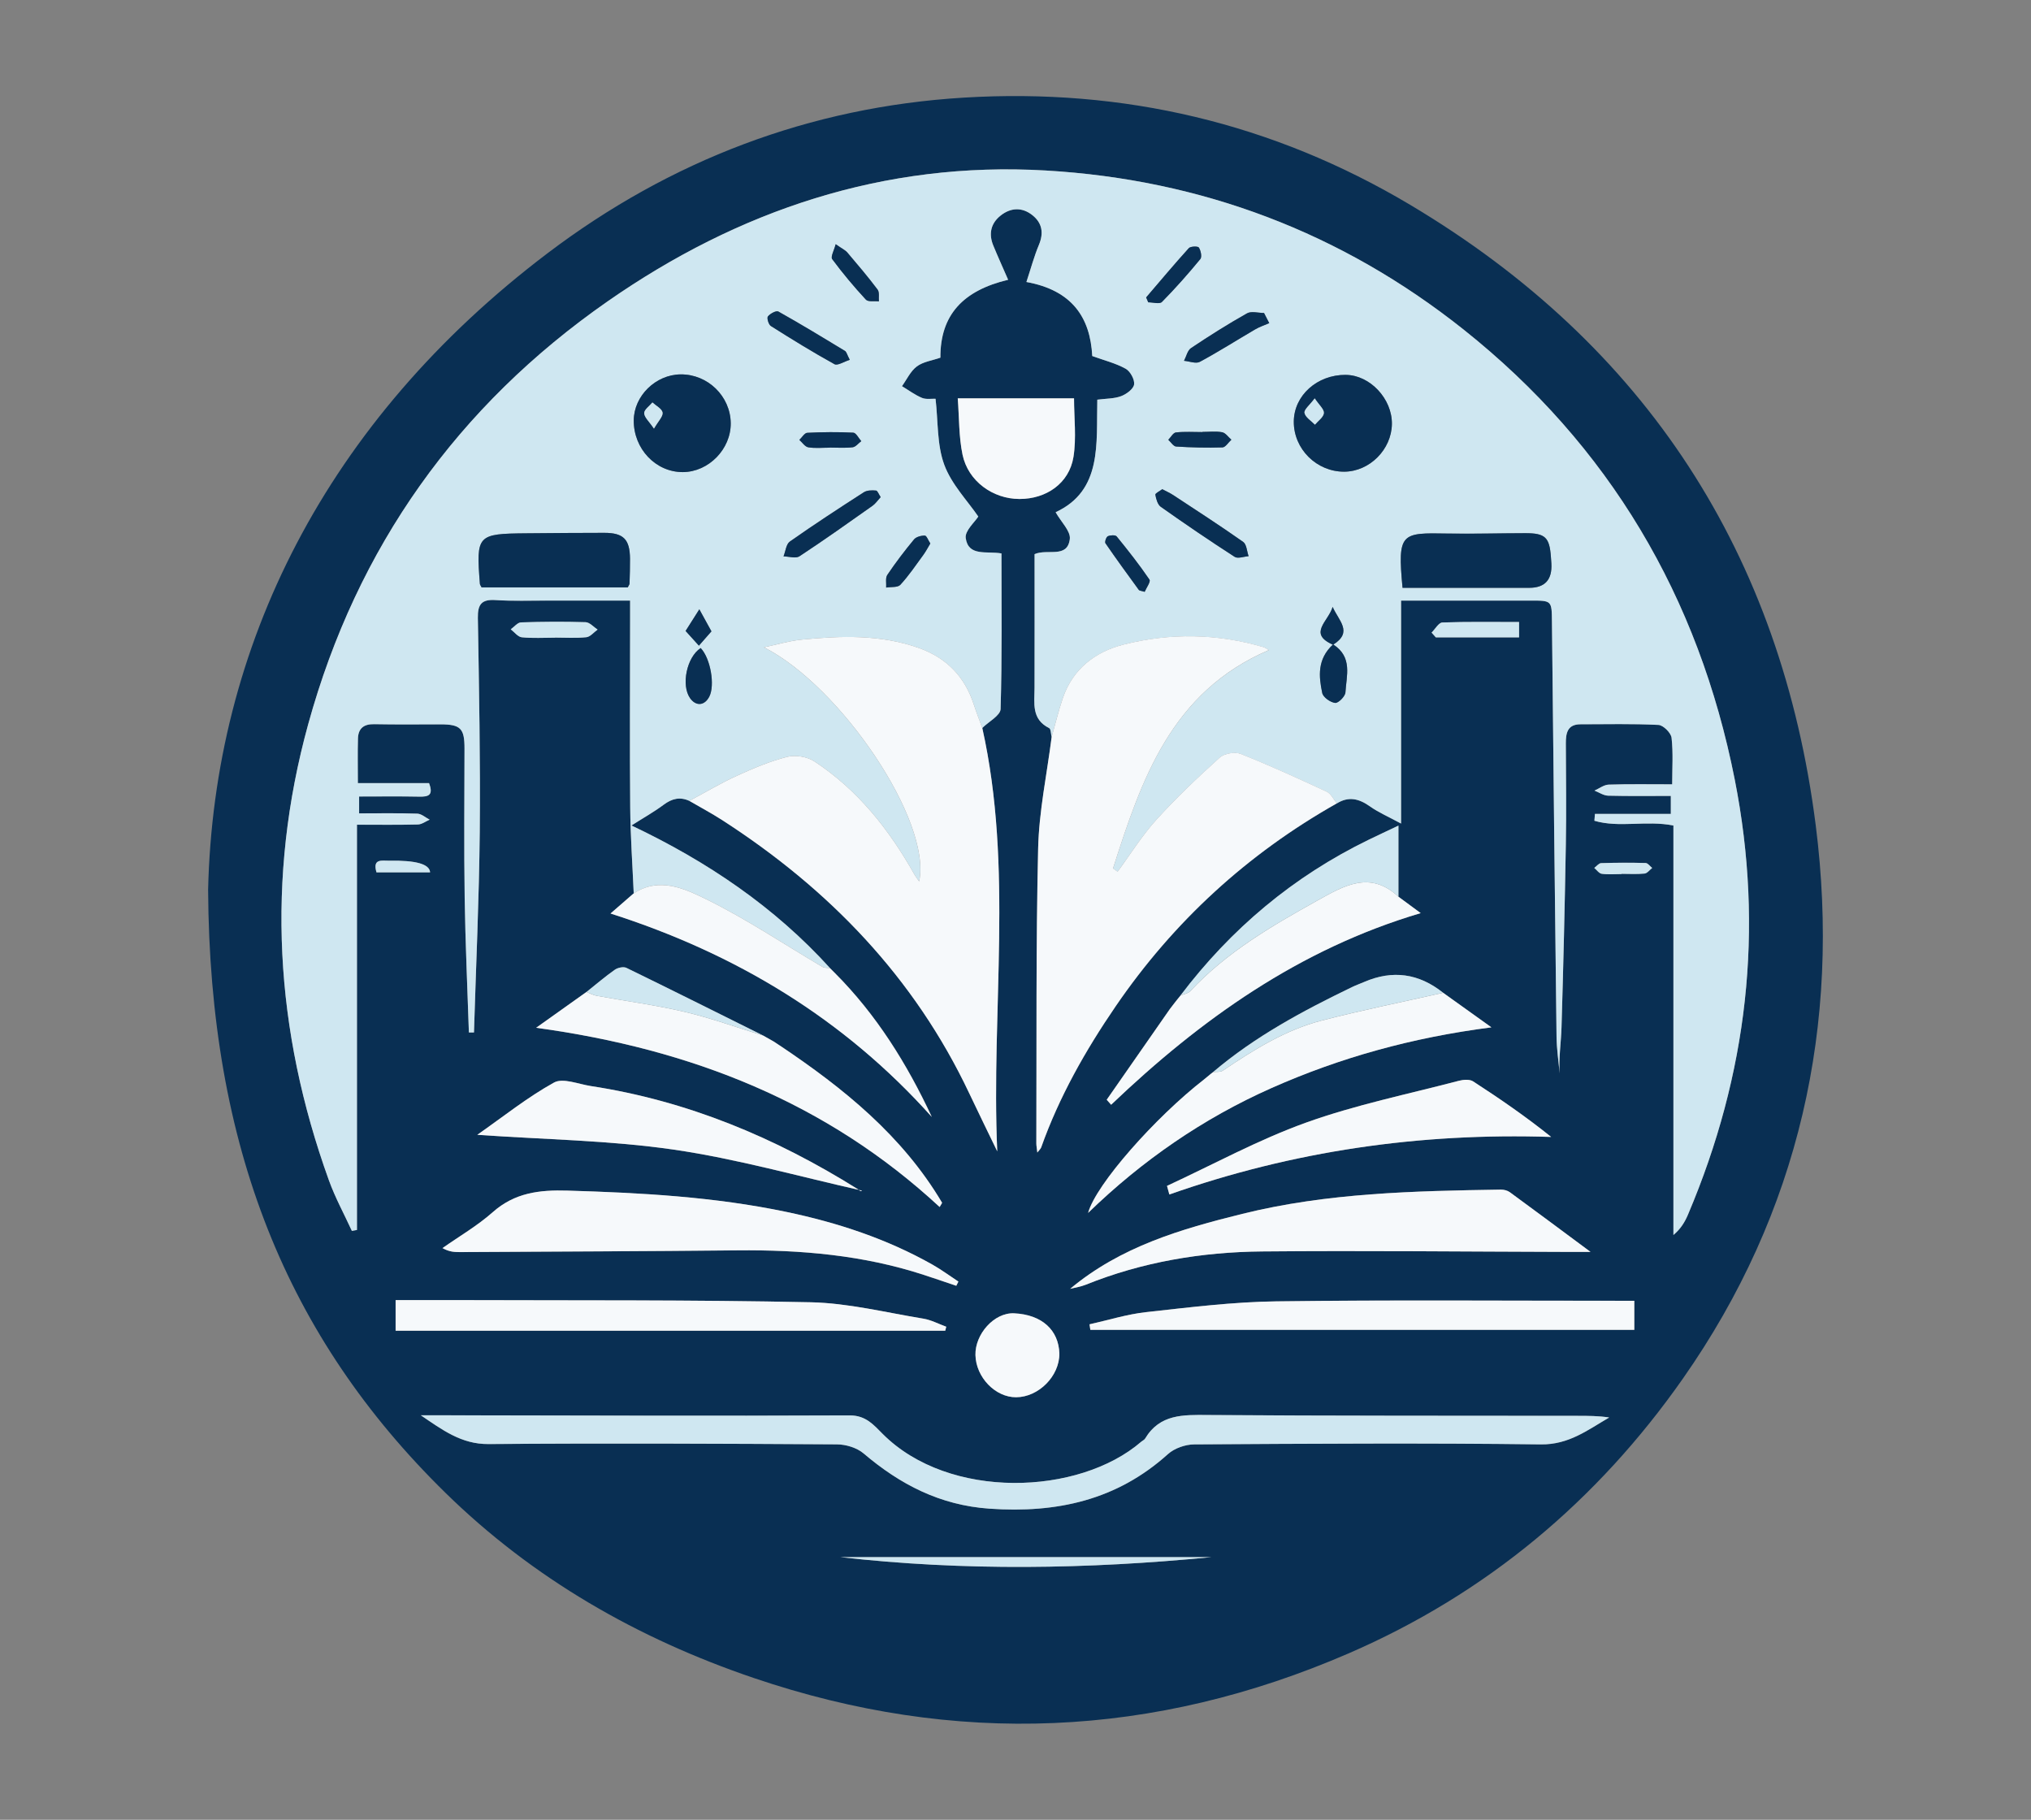 <?xml version="1.0" encoding="UTF-8"?><svg id="Layer_1" xmlns="http://www.w3.org/2000/svg" viewBox="0 0 612 548.29"><rect x="0" y="0" width="612" height="548.29" fill="#808080" stroke="none"/><defs><style>.cls-1{fill:#f6f9fb;}.cls-1,.cls-2,.cls-3{stroke-width:0px;}.cls-2{fill:#092f53;}.cls-3{fill:#cfe7f1;}</style></defs><path class="cls-2" d="M62.71,268.06c1.72-73.25,35.43-141.12,102.27-191.75,36.94-27.98,79.03-44.09,125.5-46.9,47.95-2.9,93.01,7.63,134.44,32.3,71.19,42.39,111.87,105.49,122.22,187,7.61,59.97-4.92,116.55-40.06,166.69-25.76,36.75-59.18,64.75-100.61,82.71-58.8,25.49-118.55,28.09-179.3,7.47-35.06-11.9-66.58-29.96-93-55.86-47.77-46.83-71.03-104.26-71.46-181.67ZM233.07,313.75l-.15.24.19-.21-3.19-1.8.03.02c-13.72-6.82-27.42-13.68-41.19-20.39-.89-.43-2.6-.07-3.49.56-2.96,2.08-5.71,4.44-8.54,6.7-4.7,3.34-9.4,6.69-15.17,10.79,46.94,6.43,87.68,22.6,121.59,54,.59-1.03.77-1.22.73-1.29-11.98-20.22-29.71-34.51-48.86-47.34l-1.94-1.29ZM355.71,299.95c-.31.38-.62.76-.93,1.14-.3.38-.6.76-.9,1.14-.46.59-.91,1.19-1.37,1.78-6.35,9.11-12.69,18.22-19.04,27.34.44.5.89,1.01,1.33,1.51,26.96-25.72,56.71-46.92,93.28-57.74-2.7-1.98-4.69-3.46-6.69-4.93v-21.43c-3.33,1.58-6.15,2.89-8.95,4.25-22.73,11.05-41.53,26.85-56.76,46.97,0,0,.03-.02.03-.02ZM250.15,291.74v-.02c-16.75-18.46-36.98-32.15-59.87-43.01,3.64-2.32,6.82-4.1,9.73-6.27,2.48-1.85,4.89-2.44,7.71-1.14,3.29,1.92,6.67,3.71,9.87,5.77,32.21,20.77,57.96,47.41,74.49,82.37,2.76,5.84,5.61,11.63,8.42,17.45-1.88-42.63,4.9-85.4-4.51-127.56,1.93-1.9,5.47-3.75,5.52-5.71.46-15.58.26-31.19.26-46.88-4.43-.78-9.97,1.02-10.77-4.62-.31-2.19,2.76-4.85,3.79-6.49-3.26-4.77-8.09-9.71-10.26-15.62-2.22-6.03-1.83-13.01-2.62-19.86-1.23-.06-2.85.26-4.11-.28-2.12-.89-4.02-2.32-6.01-3.52,1.46-2.03,2.57-4.52,4.48-5.95,1.89-1.42,4.59-1.76,7.1-2.64-.08-12.95,6.91-20.25,20.41-23.47-1.68-3.86-3.14-7.07-4.48-10.33-1.43-3.48-.75-6.64,2.17-8.98,3.07-2.46,6.53-2.63,9.65-.13,2.94,2.35,3.43,5.36,1.93,8.94-1.44,3.44-2.4,7.07-3.76,11.17,13.74,2.49,19.24,10.67,19.84,22.31,3.63,1.31,7.07,2.15,10.06,3.82,1.39.77,2.76,3.25,2.55,4.74-.19,1.37-2.32,2.93-3.92,3.53-2.09.79-4.51.72-7.17,1.06-.32,13.22,1.56,27.36-12.56,33.91,1.65,2.93,4.57,5.7,4.28,8.07-.73,5.97-6.74,2.83-10.62,4.56,0,13.4.03,26.86-.01,40.32-.01,4.58-.99,9.4,4.39,12.08.56.28.52,1.79.76,2.73-1.42,11.19-3.81,22.35-4.07,33.56-.68,29.61-.43,59.23-.54,88.85,0,.74.15,1.47.3,2.76.64-.83,1.01-1.13,1.15-1.52,5.42-15.26,13.34-29.23,22.44-42.53,17.46-25.53,39.7-45.93,66.66-61.15,3.56-2.21,6.71-1.42,9.98.9,2.58,1.83,5.55,3.1,9.37,5.17v-67.18c13.38,0,26.17.01,38.96,0,6.51-.01,6.45-.04,6.51,6.5.43,41.65.87,83.3,1.38,124.96.04,3.67.61,7.33.94,11-.31-4.64.43-9.27.56-13.92.55-18.32.98-36.64,1.3-54.97.17-10.16.03-20.33,0-30.5-.01-3.11.46-5.79,4.42-5.8,7.83-.01,15.68-.2,23.49.19,1.44.07,3.78,2.39,3.95,3.87.52,4.54.19,9.18.19,14.03-6.84,0-12.99-.12-19.13.09-1.45.05-2.86,1.17-4.29,1.8,1.37.53,2.73,1.49,4.12,1.53,6.27.17,12.55.07,18.89.07v5.43h-22.87c-.05.69-.1,1.38-.16,2.06,7.49,2.22,15.6-.2,23.81,1.43v123.37c2.24-1.87,3.46-3.95,4.39-6.15,17.93-42.26,23.01-85.9,14.09-131.05-10.87-55.08-37.8-100.68-81.74-135.62-36.73-29.21-79.03-45.18-125.91-47.9-48.64-2.83-92.61,11.98-132.03,39.46-45.12,31.44-75.46,73.96-90.18,127.37-12.83,46.56-10.05,92.26,6.23,137.4,1.89,5.24,4.6,10.18,6.93,15.26.51-.09,1.02-.19,1.53-.28v-122.1c6.74,0,12.55.08,18.36-.07,1.19-.03,2.36-.94,3.55-1.45-1.24-.63-2.46-1.77-3.72-1.81-5.78-.2-11.56-.09-17.54-.09v-5.08c6.25,0,12.22-.08,18.18.04,2.67.05,4.3-.38,2.89-4.07h-21.45c0-4.84-.09-9.14.03-13.44.08-3.02,1.72-4.38,4.86-4.32,6.66.13,13.33.05,20,.05,6.09,0,7.26,1.23,7.25,7.28-.03,15-.18,30,.05,45,.2,13.52.83,27.04,1.27,40.55.51,0,1.02,0,1.53,0,.61-20.14,1.54-40.27,1.74-60.41.2-21.49-.2-42.99-.57-64.49-.07-4.15,1.17-5.65,5.37-5.37,5.15.34,10.33.14,15.49.15,8.12.01,16.23,0,25.02,0,0,2.49,0,4.43,0,6.38,0,18.67-.13,37.33.03,56,.07,8.62.69,17.23,1.06,25.85-2.28,1.99-4.57,3.97-6.97,6.06,37.86,12.1,70.39,31.75,96.81,61.29-7.48-16.01-16.68-30.8-29.21-43.36l-1.42-1.42ZM364.68,323.68c-.59.49-1.19.98-1.78,1.47-14.8,11.5-32.68,31.7-35.03,40.29,16.26-15.77,34.64-28.47,55.28-37.63,20.63-9.15,42.25-15.19,66.25-18.28-5.75-4.12-10.16-7.27-14.56-10.42q-10.99-8.78-23.79-3.25c-1.22.53-2.47.97-3.67,1.55-14.79,7.14-29.23,14.87-41.84,25.58-.29.23-.58.45-.87.68ZM126.79,426.41c6.39,4.32,12.17,8.75,20.41,8.68,34.99-.29,69.99-.13,104.99.09,2.71.02,6,1.01,8.02,2.72,11.04,9.37,23.03,15.62,37.97,16.66,20.25,1.41,38.33-2.54,53.75-16.44,1.96-1.77,5.23-2.91,7.9-2.93,34.83-.22,69.66-.45,104.49,0,8.41.11,14.08-4.33,20.57-8.1-3.2-.5-6.31-.5-9.41-.5-37.16-.05-74.33.03-111.49-.25-7.47-.06-14.5-.31-18.94,7.11-.24.4-.78.62-1.16.94-18.77,16.21-57.9,17.68-77.9-2.34-2.7-2.71-5.06-5.62-9.95-5.59-41.33.19-82.66.02-123.99-.04-1.75,0-3.51,0-5.26,0ZM322.47,388.31c1.56-.4,3.2-.63,4.68-1.23,17.07-6.88,34.95-9.87,53.19-10.03,30.83-.28,61.66.06,92.48.14,1.72,0,3.44,0,6.45,0-8.88-6.59-16.57-12.32-24.31-17.98-.72-.52-1.8-.8-2.7-.79-26.16.41-52.28.95-77.93,7.31-18.51,4.58-36.62,9.85-51.87,22.58ZM288.15,387.39l.63-1.25c-2.59-1.71-5.1-3.57-7.8-5.1-13.77-7.78-28.6-12.66-44.02-15.89-21.76-4.56-43.82-5.77-65.98-6.42-8.45-.25-15.89.62-22.53,6.51-4.61,4.09-10.06,7.24-15.13,10.81,2.15,1.2,3.76,1.2,5.37,1.2,27.83-.16,55.66-.24,83.48-.52,19.1-.19,37.93,1.42,56.2,7.39,3.26,1.07,6.51,2.19,9.76,3.28ZM284.83,400.94c.1-.4.2-.81.3-1.21-2.3-.83-4.53-2.05-6.9-2.43-11.31-1.84-22.62-4.69-33.98-4.94-35.63-.76-71.28-.51-106.92-.65-5.95-.02-11.9,0-18.12,0v9.23h165.62ZM492.47,400.67v-8.76c-1.38,0-2.67,0-3.95,0-34.64,0-69.29-.28-103.92.17-13.09.17-26.19,1.82-39.23,3.25-5.75.63-11.38,2.41-17.06,3.67.08.55.17,1.11.25,1.66h163.92ZM143.82,341.91c20.39,1.43,39.97,1.66,59.19,4.46,19.11,2.78,37.85,8.13,56.76,12.35-.47.43-.81-.13-1.3-.44-24.81-15.53-51.34-26.62-80.43-31.06-3.73-.57-8.4-2.54-11.08-1.06-8.01,4.42-15.25,10.24-23.13,15.75ZM351.65,357.3c.24.86.48,1.72.71,2.59,37.19-13.1,75.47-18.63,115.05-17.34-7.67-6.16-15.52-11.56-23.52-16.74-1.04-.68-2.94-.53-4.28-.18-15.41,4.04-31.13,7.24-46.07,12.61-14.39,5.17-27.96,12.62-41.89,19.06ZM288.6,120.02c.45,5.86.31,11.55,1.44,16.97,1.67,7.97,9.11,13.33,17.14,13.35,8.12.02,14.99-4.73,16.28-12.64.94-5.75.18-11.77.18-17.68h-35.04ZM319.22,407.81c-.22-7.07-5.23-11.7-13.6-12.12-6.09-.3-11.84,6.34-11.69,12.57.16,6.71,5.99,12.75,12.26,12.72,6.8-.04,13.08-6.39,13.03-13.17ZM365.05,469.15h-111.84c37.29,4.23,74.57,3.63,111.84,0ZM167.21,192.13v-.03c3.16,0,6.35.22,9.48-.11,1.2-.13,2.26-1.5,3.39-2.3-1.2-.78-2.38-2.19-3.61-2.23-6.48-.2-12.98-.16-19.47.06-1.05.04-2.06,1.36-3.09,2.09,1.11.84,2.15,2.28,3.33,2.4,3.3.33,6.65.12,9.98.12ZM431.38,190.6l1.28,1.44h25.08v-4.63c-7.85,0-15.48-.13-23.11.14-1.12.04-2.17,1.98-3.25,3.05ZM113.45,262.84h16.15q-.22-3.73-12.33-3.51c-2.08.04-5.1-.78-3.82,3.51ZM488.61,263.35v-.08c2.32,0,4.65.15,6.94-.08.82-.08,1.54-1.1,2.3-1.69-.66-.52-1.31-1.47-1.98-1.49-4.46-.12-8.94-.1-13.4.04-.7.02-1.38.94-2.07,1.44.75.62,1.44,1.66,2.26,1.77,1.95.26,3.96.08,5.95.08Z"/><path class="cls-3" d="M207.72,241.3c-2.82-1.29-5.24-.7-7.71,1.14-2.9,2.17-6.09,3.95-9.73,6.27,22.89,10.86,43.12,24.55,59.86,43.01-.79-.13-1.7-.05-2.35-.43-11.63-6.84-22.89-14.43-34.96-20.35-6.5-3.19-14.16-6.85-21.87-1.76-.37-8.62-.99-17.23-1.06-25.85-.16-18.66-.04-37.33-.03-56,0-1.95,0-3.89,0-6.38-8.79,0-16.91,0-25.02,0-5.17,0-10.35.19-15.49-.15-4.2-.28-5.44,1.22-5.37,5.37.36,21.49.77,42.99.57,64.49-.19,20.14-1.13,40.27-1.74,60.41-.51,0-1.02,0-1.53,0-.44-13.52-1.07-27.03-1.27-40.55-.22-15-.07-30-.05-45,.01-6.05-1.16-7.27-7.25-7.28-6.67,0-13.33.08-20-.05-3.14-.06-4.77,1.31-4.86,4.32-.12,4.3-.03,8.6-.03,13.44h21.45c1.41,3.69-.22,4.12-2.89,4.07-5.96-.12-11.93-.04-18.18-.04v5.08c5.97,0,11.76-.11,17.54.09,1.26.04,2.48,1.18,3.72,1.81-1.18.51-2.35,1.42-3.55,1.45-5.81.15-11.62.07-18.36.07v122.1c-.51.09-1.02.19-1.53.28-2.33-5.08-5.04-10.02-6.93-15.26-16.27-45.14-19.06-90.84-6.23-137.4,14.72-53.42,45.07-95.93,90.18-127.37,39.42-27.47,83.39-42.28,132.03-39.46,46.88,2.72,89.18,18.69,125.91,47.9,43.93,34.94,70.86,80.54,81.74,135.62,8.91,45.15,3.84,88.79-14.09,131.05-.93,2.2-2.16,4.28-4.39,6.15v-123.37c-8.2-1.63-16.31.78-23.81-1.43.05-.69.1-1.38.16-2.06h22.87v-5.43c-6.34,0-12.62.09-18.89-.07-1.39-.04-2.75-.99-4.12-1.53,1.43-.63,2.84-1.75,4.29-1.8,6.14-.2,12.3-.09,19.13-.09,0-4.85.33-9.49-.19-14.03-.17-1.48-2.51-3.8-3.95-3.87-7.81-.39-15.66-.2-23.49-.19-3.97,0-4.43,2.69-4.42,5.8.04,10.17.18,20.34,0,30.5-.31,18.32-.75,36.65-1.3,54.97-.14,4.65-.88,9.28-.56,13.92-.33-3.67-.89-7.33-.94-11-.51-41.65-.95-83.3-1.38-124.96-.07-6.54,0-6.51-6.51-6.5-12.79.02-25.59,0-38.96,0v67.18c-3.81-2.07-6.79-3.34-9.37-5.17-3.28-2.33-6.42-3.12-9.98-.9-1.01-1.2-1.77-2.92-3.06-3.52-8.55-3.98-17.14-7.9-25.9-11.38-1.75-.69-4.96-.14-6.34,1.11-6.61,5.98-13.12,12.13-19.1,18.74-4.34,4.8-7.81,10.39-11.66,15.63l-1.38-.97c8.54-26.72,17.47-53.17,46.96-65.79-.74-.43-1.11-.75-1.54-.87-14.01-4.13-28.22-4.36-42.25-.79-8.47,2.15-15.27,7.3-18.29,16.09-1.32,3.86-2.27,7.85-3.38,11.78-.24-.94-.19-2.44-.76-2.73-5.38-2.68-4.41-7.5-4.39-12.08.04-13.46.01-26.92.01-40.32,3.89-1.72,9.89,1.41,10.62-4.56.29-2.37-2.63-5.14-4.28-8.07,14.12-6.54,12.24-20.69,12.56-33.91,2.66-.35,5.08-.28,7.17-1.06,1.6-.6,3.73-2.16,3.92-3.53.21-1.49-1.16-3.97-2.55-4.74-2.99-1.66-6.43-2.5-10.06-3.82-.6-11.64-6.1-19.82-19.84-22.31,1.35-4.09,2.32-7.73,3.76-11.17,1.5-3.58,1-6.59-1.93-8.94-3.12-2.5-6.58-2.33-9.65.13-2.92,2.34-3.6,5.5-2.17,8.98,1.34,3.26,2.8,6.47,4.48,10.33-13.5,3.22-20.49,10.52-20.41,23.47-2.52.88-5.21,1.22-7.1,2.64-1.91,1.43-3.02,3.92-4.48,5.95,1.99,1.2,3.89,2.63,6.01,3.52,1.26.53,2.88.22,4.11.28.79,6.85.4,13.83,2.62,19.86,2.18,5.91,7,10.85,10.26,15.62-1.03,1.64-4.1,4.3-3.79,6.49.79,5.64,6.34,3.84,10.77,4.62,0,15.69.2,31.29-.26,46.88-.06,1.95-3.6,3.81-5.52,5.71-.85-2.34-1.78-4.66-2.54-7.03-2.74-8.49-8.31-14.15-16.71-17.12-11.43-4.03-23.2-3.63-34.97-2.49-3.9.38-7.71,1.54-11.57,2.34,23.16,11.72,50.61,52.36,46.77,70.53-.6-.87-1.09-1.48-1.47-2.16-7.58-13.5-17.03-25.4-30.07-33.98-2.16-1.42-5.69-2.03-8.18-1.4-5.25,1.33-10.34,3.49-15.29,5.75-4.87,2.23-9.5,5-14.24,7.53ZM189.15,176.97c.28-.58.53-.86.54-1.15.08-2.5.16-4.99.14-7.49-.05-5.84-1.96-7.79-7.76-7.79-7.83,0-15.66.07-23.49.14-14.8.13-15.13.5-13.98,15.23.02.29.27.57.51,1.06h44.03ZM422.63,177.11c12.9,0,25.54,0,38.19,0q7.05,0,6.65-7.29c-.04-.66-.09-1.33-.14-1.99-.42-5.94-1.72-7.19-7.7-7.18-7.83.01-15.65.24-23.48.11-13.94-.24-15.09-.31-13.53,16.36ZM405.51,112.95c-8.61-.06-15.59,6.2-15.65,14.06-.06,8.27,6.88,15.16,15.22,15.11,7.61-.05,14.23-6.68,14.34-14.35.11-7.62-6.6-14.76-13.91-14.81ZM220.19,127.49c-.09-8.11-6.92-14.76-15.08-14.69-7.53.07-14.09,6.49-14.14,13.85-.06,8.57,6.61,15.61,14.77,15.59,7.77-.02,14.54-6.93,14.45-14.75ZM350.22,147.39c-.74.56-2.15,1.24-2.08,1.65.23,1.3.68,2.98,1.65,3.66,7.32,5.17,14.73,10.22,22.26,15.07.96.62,2.77-.1,4.19-.2-.52-1.47-.6-3.56-1.63-4.3-6.92-4.87-14.03-9.47-21.1-14.12-.96-.63-2.03-1.1-3.29-1.77ZM265.37,149.78c-.55-.81-.93-1.94-1.4-1.98-1.21-.11-2.7-.1-3.66.51-7.51,4.83-15,9.71-22.3,14.85-1.13.79-1.3,2.94-1.91,4.47,1.62.03,3.67.71,4.79-.02,7.46-4.9,14.74-10.08,22.03-15.23.89-.63,1.54-1.61,2.45-2.6ZM401.56,182.85c-1.26,4.37-7.53,8.02.06,11.37-4.72,4.4-4.26,9.55-3.19,14.57.27,1.29,2.44,2.82,3.89,2.99.95.11,3.03-1.98,3.1-3.17.29-5.03,2.23-10.59-3.64-14.42,5.95-3.78,1.65-7.11-.22-11.35ZM256.06,108.42c-.83-1.58-.98-2.4-1.45-2.69-6.64-4.04-13.29-8.07-20.07-11.87-.63-.36-2.47.63-3.15,1.48-.37.47.2,2.44.89,2.88,6.3,3.99,12.65,7.9,19.18,11.51.92.51,2.82-.76,4.6-1.31ZM382.46,97.36c-.52-1.02-1.05-2.04-1.57-3.06-1.73,0-3.82-.63-5.13.11-5.76,3.25-11.37,6.79-16.87,10.47-1.08.72-1.43,2.52-2.11,3.83,1.61.14,3.58.95,4.76.31,5.68-3.06,11.14-6.54,16.72-9.8,1.31-.77,2.79-1.25,4.2-1.86ZM211.13,195.25c-4.23,2.78-5.91,11.18-3.22,15.06,1.78,2.57,4.41,2.36,5.84-.46,1.72-3.4.38-11.46-2.62-14.6ZM345.37,89.61c.21.49.42.98.63,1.47,1.4,0,3.41.6,4.11-.1,4.06-4.12,7.91-8.47,11.59-12.94.54-.66.14-2.54-.45-3.47-.28-.44-2.51-.38-3.03.19-4.39,4.85-8.59,9.87-12.85,14.84ZM251.82,73.58c-.48,1.87-1.58,3.78-1.05,4.49,3.15,4.25,6.56,8.32,10.16,12.21.69.74,2.58.38,3.91.52-.11-1.2.22-2.73-.39-3.55-2.89-3.84-6-7.5-9.11-11.16-.61-.72-1.57-1.15-3.51-2.51ZM344.93,178.31c.49-1.17,1.87-3.04,1.44-3.67-3.06-4.5-6.44-8.79-9.88-13.01-.39-.47-1.91-.4-2.66-.06-.49.23-1,1.72-.73,2.11,3.27,4.76,6.67,9.42,10.07,14.08.15.21.61.21,1.76.56ZM280.33,163.76c-.63-.97-1.12-2.38-1.65-2.39-1.1-.02-2.61.37-3.27,1.16-2.84,3.43-5.55,6.99-8.04,10.68-.63.93-.26,2.53-.35,3.82,1.46-.24,3.48.03,4.27-.83,2.56-2.78,4.7-5.95,6.94-9.02.76-1.03,1.35-2.19,2.09-3.42ZM362.31,130.13s0,.04,0,.05c-2.66,0-5.34-.18-7.96.11-.84.09-1.55,1.44-2.31,2.22.79.71,1.55,1.98,2.38,2.03,4.64.29,9.3.41,13.94.26.92-.03,1.8-1.51,2.69-2.32-.92-.78-1.75-2.05-2.78-2.25-1.93-.36-3.97-.1-5.96-.1ZM249.99,134.88s0-.02,0-.03c2.31,0,4.65.18,6.93-.09.93-.11,1.74-1.2,2.61-1.85-.8-.89-1.57-2.51-2.41-2.55-4.61-.23-9.25-.19-13.86.04-.83.04-1.59,1.39-2.39,2.14.89.78,1.7,2.06,2.69,2.23,2.09.35,4.28.11,6.43.11ZM214.38,190.22c-1.44-2.63-2.55-4.65-3.65-6.64-1.36,2.15-2.64,4.15-4.14,6.52,1.19,1.32,2.45,2.71,4.01,4.43,1.42-1.62,2.57-2.93,3.78-4.31Z"/><path class="cls-1" d="M207.72,241.3c4.74-2.53,9.36-5.3,14.24-7.53,4.95-2.26,10.04-4.42,15.29-5.75,2.49-.63,6.02-.02,8.18,1.4,13.05,8.58,22.49,20.49,30.07,33.98.38.68.87,1.29,1.47,2.16,3.84-18.16-23.61-58.81-46.77-70.53,3.85-.8,7.67-1.96,11.57-2.34,11.77-1.14,23.54-1.54,34.97,2.49,8.41,2.96,13.97,8.63,16.71,17.12.77,2.37,1.69,4.69,2.54,7.03,9.41,42.15,2.63,84.93,4.51,127.56-2.81-5.81-5.66-11.61-8.42-17.45-16.53-34.97-42.28-61.6-74.49-82.37-3.2-2.06-6.57-3.85-9.87-5.77Z"/><path class="cls-1" d="M316.89,222.07c1.12-3.93,2.06-7.92,3.38-11.78,3.01-8.79,9.82-13.94,18.29-16.09,14.03-3.57,28.24-3.34,42.25.79.42.13.79.44,1.54.87-29.48,12.62-38.41,39.08-46.96,65.79l1.38.97c3.86-5.24,7.32-10.83,11.66-15.63,5.98-6.6,12.48-12.76,19.1-18.74,1.38-1.25,4.6-1.8,6.34-1.11,8.76,3.48,17.35,7.4,25.9,11.38,1.29.6,2.05,2.32,3.06,3.52-26.95,15.22-49.2,35.62-66.66,61.15-9.1,13.3-17.02,27.27-22.44,42.53-.14.39-.51.69-1.15,1.52-.14-1.28-.3-2.02-.3-2.76.11-29.62-.14-59.25.54-88.85.26-11.21,2.65-22.38,4.07-33.56Z"/><path class="cls-3" d="M126.79,426.41c1.75,0,3.51,0,5.26,0,41.33.06,82.66.23,123.99.04,4.88-.02,7.24,2.89,9.95,5.59,20,20.03,59.13,18.55,77.9,2.34.38-.33.92-.54,1.16-.94,4.44-7.43,11.48-7.17,18.94-7.11,37.16.27,74.33.2,111.49.25,3.11,0,6.21,0,9.41.5-6.49,3.77-12.16,8.21-20.57,8.1-34.82-.44-69.66-.21-104.49,0-2.67.02-5.94,1.16-7.9,2.93-15.42,13.89-33.5,17.84-53.75,16.44-14.94-1.04-26.93-7.28-37.97-16.66-2.02-1.71-5.31-2.71-8.02-2.72-35-.21-70-.37-104.99-.09-8.23.07-14.01-4.36-20.41-8.68Z"/><path class="cls-1" d="M322.47,388.31c15.25-12.73,33.36-18,51.87-22.58,25.64-6.35,51.76-6.89,77.93-7.31.91-.01,1.98.26,2.7.79,7.74,5.66,15.43,11.39,24.31,17.98-3.02,0-4.73,0-6.45,0-30.83-.08-61.66-.42-92.48-.14-18.24.17-36.12,3.15-53.19,10.03-1.48.6-3.12.83-4.68,1.23Z"/><path class="cls-1" d="M288.15,387.39c-3.25-1.1-6.5-2.22-9.76-3.28-18.27-5.97-37.1-7.58-56.2-7.39-27.83.28-55.66.36-83.48.52-1.61,0-3.22,0-5.37-1.2,5.07-3.57,10.52-6.72,15.13-10.81,6.64-5.89,14.08-6.76,22.53-6.51,22.16.65,44.22,1.86,65.98,6.42,15.42,3.23,30.25,8.11,44.02,15.89,2.7,1.53,5.2,3.39,7.8,5.1l-.63,1.25Z"/><path class="cls-1" d="M284.83,400.94H119.21v-9.23c6.22,0,12.17-.02,18.12,0,35.64.13,71.29-.11,106.92.65,11.36.24,22.68,3.09,33.98,4.94,2.37.39,4.6,1.6,6.9,2.43-.1.4-.2.81-.3,1.21Z"/><path class="cls-1" d="M235.01,315.03c19.15,12.83,36.88,27.12,48.86,47.34.04.07-.14.26-.73,1.29-33.91-31.41-74.65-47.57-121.59-54,5.77-4.1,10.47-7.45,15.17-10.79,1.04.4,2.04.97,3.11,1.16,8.87,1.62,17.84,2.8,26.6,4.87,7.95,1.88,15.68,4.7,23.51,7.1,0,0-.03-.02-.03-.02,1.06.6,2.13,1.2,3.19,1.8l-.19.21s.15-.24.15-.24c.65.43,1.29.86,1.94,1.29Z"/><path class="cls-1" d="M434.85,299.11c4.4,3.15,8.81,6.3,14.56,10.42-24,3.09-45.61,9.13-66.25,18.28-20.64,9.16-39.02,21.86-55.28,37.63,2.35-8.59,20.23-28.8,35.03-40.29.59-.49,1.19-.98,1.78-1.47.29-.23.58-.45.87-.68.97-.12,2.16.07,2.88-.41,9.32-6.28,18.86-12.27,29.83-15.11,12.11-3.13,24.38-5.6,36.58-8.36Z"/><path class="cls-1" d="M492.47,400.67h-163.92c-.08-.55-.17-1.11-.25-1.66,5.68-1.26,11.31-3.04,17.06-3.67,13.04-1.44,26.14-3.08,39.23-3.25,34.64-.45,69.28-.16,103.92-.17,1.28,0,2.57,0,3.95,0v8.76Z"/><path class="cls-1" d="M190.95,269.18c7.71-5.08,15.38-1.42,21.87,1.76,12.08,5.92,23.34,13.51,34.96,20.35.64.38,1.56.3,2.35.43,0,0,.01.02.01.02.47.47.95.95,1.42,1.42,12.53,12.56,21.73,27.35,29.21,43.36-26.42-29.53-58.95-49.19-96.81-61.29,2.4-2.09,4.69-4.07,6.97-6.06Z"/><path class="cls-1" d="M143.82,341.91c7.88-5.51,15.12-11.32,23.13-15.75,2.69-1.48,7.35.49,11.08,1.06,29.09,4.44,55.62,15.53,80.43,31.06.5.31.84.87,1.3.44-18.9-4.22-37.64-9.57-56.76-12.35-19.21-2.79-38.8-3.03-59.19-4.46Z"/><path class="cls-1" d="M351.65,357.3c13.93-6.45,27.5-13.89,41.89-19.06,14.94-5.37,30.66-8.56,46.07-12.61,1.34-.35,3.24-.5,4.28.18,8,5.18,15.85,10.58,23.52,16.74-39.58-1.29-77.86,4.24-115.05,17.34-.24-.86-.47-1.72-.71-2.59Z"/><path class="cls-1" d="M353.89,302.23c.3-.38.6-.76.9-1.14.31-.38.62-.76.93-1.14,0,0-.03.02-.03.02,1.02-.45,2.32-.64,3.02-1.39,10.89-11.67,24.43-19.56,38.19-27.22,8.05-4.48,15.93-9.21,24.51-1.18,2,1.47,4,2.94,6.69,4.93-36.58,10.83-66.32,32.02-93.28,57.74-.44-.5-.89-1.01-1.33-1.51,6.35-9.11,12.69-18.22,19.04-27.34.46-.59.91-1.19,1.37-1.78Z"/><path class="cls-1" d="M288.6,120.02h35.04c0,5.91.75,11.93-.18,17.68-1.29,7.9-8.16,12.66-16.28,12.64-8.03-.02-15.47-5.38-17.14-13.35-1.13-5.42-.99-11.11-1.44-16.97Z"/><path class="cls-3" d="M421.4,270.18c-8.58-8.03-16.46-3.3-24.51,1.18-13.75,7.65-27.3,15.54-38.19,27.22-.7.75-2,.94-3.02,1.39,15.23-20.12,34.04-35.92,56.76-46.97,2.8-1.36,5.62-2.67,8.95-4.25v21.43Z"/><path class="cls-1" d="M319.22,407.81c.05,6.78-6.23,13.13-13.03,13.17-6.27.04-12.1-6-12.26-12.72-.15-6.24,5.6-12.87,11.69-12.57,8.37.41,13.38,5.05,13.6,12.12Z"/><path class="cls-3" d="M365.05,469.15c-37.27,3.63-74.55,4.23-111.84,0h111.84Z"/><path class="cls-3" d="M434.85,299.11c-12.2,2.76-24.48,5.23-36.58,8.36-10.97,2.84-20.51,8.83-29.83,15.11-.72.49-1.91.29-2.88.41,12.61-10.71,27.05-18.44,41.84-25.58,1.19-.58,2.45-1.02,3.67-1.55q12.8-5.53,23.79,3.25Z"/><path class="cls-3" d="M229.95,312c-7.83-2.4-15.56-5.23-23.51-7.1-8.76-2.07-17.73-3.24-26.6-4.87-1.07-.2-2.08-.77-3.11-1.16,2.83-2.26,5.59-4.62,8.54-6.7.89-.62,2.6-.99,3.49-.56,13.77,6.71,27.47,13.56,41.19,20.39Z"/><path class="cls-3" d="M167.21,192.13c-3.33,0-6.68.22-9.98-.12-1.18-.12-2.22-1.56-3.33-2.4,1.03-.73,2.04-2.05,3.09-2.09,6.49-.22,12.98-.26,19.47-.06,1.22.04,2.41,1.45,3.61,2.23-1.13.8-2.19,2.17-3.39,2.3-3.13.33-6.31.11-9.48.11v.03Z"/><path class="cls-3" d="M431.38,190.6c1.08-1.06,2.13-3.01,3.25-3.05,7.63-.27,15.26-.14,23.11-.14v4.63h-25.08l-1.28-1.44Z"/><path class="cls-3" d="M113.45,262.84c-1.28-4.3,1.74-3.47,3.82-3.51q12.1-.24,12.33,3.51h-16.15Z"/><path class="cls-3" d="M488.61,263.35c-1.99,0-4,.18-5.95-.08-.82-.11-1.51-1.15-2.26-1.77.69-.5,1.36-1.42,2.07-1.44,4.46-.15,8.94-.16,13.4-.04.67.02,1.32.97,1.98,1.49-.76.59-1.49,1.61-2.3,1.69-2.29.23-4.63.08-6.94.08v.08Z"/><path class="cls-3" d="M233.11,313.78c-1.06-.6-2.13-1.2-3.19-1.8,1.06.6,2.13,1.2,3.19,1.8Z"/><path class="cls-3" d="M235.01,315.03c-.65-.43-1.29-.86-1.94-1.29.65.43,1.29.86,1.94,1.29Z"/><path class="cls-3" d="M364.68,323.68c-.59.49-1.19.98-1.78,1.47.59-.49,1.19-.98,1.78-1.47Z"/><path class="cls-3" d="M251.58,293.16c-.47-.47-.95-.95-1.42-1.42.47.47.95.95,1.42,1.42Z"/><path class="cls-3" d="M353.89,302.23c-.46.59-.91,1.19-1.37,1.78.46-.59.91-1.19,1.37-1.78Z"/><path class="cls-3" d="M355.71,299.95c-.31.38-.62.76-.93,1.14.31-.38.62-.76.93-1.14Z"/><path class="cls-2" d="M189.15,176.97h-44.03c-.24-.49-.49-.77-.51-1.06-1.15-14.74-.82-15.1,13.98-15.23,7.83-.07,15.66-.14,23.49-.14,5.8,0,7.71,1.95,7.76,7.79.02,2.5-.06,4.99-.14,7.49,0,.29-.26.58-.54,1.15Z"/><path class="cls-2" d="M422.63,177.11c-1.57-16.68-.41-16.61,13.53-16.36,7.82.14,15.65-.1,23.48-.11,5.98,0,7.28,1.24,7.7,7.18.05.66.1,1.33.14,1.99q.4,7.28-6.65,7.29c-12.64,0-25.29,0-38.19,0Z"/><path class="cls-2" d="M405.51,112.95c7.31.06,14.01,7.2,13.91,14.81-.11,7.68-6.73,14.3-14.34,14.35-8.34.05-15.28-6.83-15.22-15.11.06-7.85,7.04-14.12,15.65-14.06ZM396.16,120.03c-1.49,2.01-3.26,3.38-3.07,4.37.26,1.33,2.02,2.38,3.14,3.54.96-1.15,2.58-2.25,2.69-3.48.1-1.14-1.42-2.41-2.76-4.43Z"/><path class="cls-2" d="M220.19,127.49c.09,7.82-6.68,14.73-14.45,14.75-8.16.02-14.83-7.02-14.77-15.59.05-7.37,6.61-13.79,14.14-13.85,8.16-.07,14.99,6.58,15.08,14.69ZM197.06,129.14c1.31-2.29,2.77-3.68,2.6-4.83-.17-1.14-1.98-2.04-3.06-3.05-.89,1.08-2.5,2.17-2.48,3.23.03,1.25,1.48,2.47,2.95,4.65Z"/><path class="cls-2" d="M350.22,147.39c1.26.67,2.33,1.14,3.29,1.77,7.07,4.65,14.19,9.25,21.1,14.12,1.04.73,1.11,2.83,1.63,4.3-1.42.1-3.23.81-4.19.2-7.53-4.85-14.94-9.9-22.26-15.07-.97-.68-1.42-2.36-1.65-3.66-.07-.41,1.33-1.09,2.08-1.65Z"/><path class="cls-2" d="M265.37,149.78c-.91.99-1.56,1.97-2.45,2.6-7.29,5.15-14.57,10.33-22.03,15.23-1.12.73-3.17.05-4.79.02.61-1.52.78-3.68,1.91-4.47,7.31-5.13,14.79-10.02,22.3-14.85.96-.62,2.45-.62,3.66-.51.47.04.85,1.16,1.4,1.98Z"/><path class="cls-2" d="M401.56,182.85c1.86,4.24,6.17,7.57.22,11.35,5.87,3.83,3.93,9.39,3.64,14.42-.07,1.19-2.15,3.28-3.1,3.17-1.45-.17-3.62-1.7-3.89-2.99-1.06-5.02-1.53-10.17,3.19-14.57-7.59-3.35-1.32-7-.06-11.37Z"/><path class="cls-2" d="M256.06,108.42c-1.78.55-3.68,1.82-4.6,1.31-6.52-3.61-12.88-7.52-19.18-11.51-.69-.44-1.27-2.41-.89-2.88.67-.85,2.51-1.83,3.15-1.48,6.78,3.8,13.42,7.83,20.07,11.87.48.29.63,1.11,1.45,2.69Z"/><path class="cls-2" d="M382.46,97.36c-1.4.61-2.88,1.09-4.2,1.86-5.58,3.26-11.03,6.74-16.72,9.8-1.19.64-3.16-.17-4.76-.31.69-1.3,1.04-3.11,2.11-3.83,5.5-3.68,11.11-7.23,16.87-10.47,1.31-.74,3.4-.11,5.13-.11.52,1.02,1.05,2.04,1.57,3.06Z"/><path class="cls-2" d="M211.13,195.25c3,3.15,4.34,11.21,2.62,14.6-1.43,2.82-4.06,3.02-5.84.46-2.69-3.89-1.01-12.28,3.22-15.06Z"/><path class="cls-2" d="M345.37,89.61c4.26-4.97,8.46-9.99,12.85-14.84.52-.58,2.75-.63,3.03-.19.59.92.98,2.81.45,3.47-3.68,4.47-7.52,8.82-11.59,12.94-.69.7-2.7.1-4.11.1-.21-.49-.42-.98-.63-1.47Z"/><path class="cls-2" d="M251.82,73.58c1.94,1.36,2.9,1.79,3.51,2.51,3.11,3.66,6.23,7.33,9.11,11.16.62.82.29,2.35.39,3.55-1.34-.15-3.22.22-3.91-.52-3.59-3.88-7.01-7.96-10.16-12.21-.52-.71.57-2.62,1.05-4.49Z"/><path class="cls-2" d="M344.93,178.31c-1.15-.35-1.6-.34-1.76-.56-3.4-4.66-6.8-9.33-10.07-14.08-.27-.39.23-1.88.73-2.11.75-.35,2.27-.42,2.66.06,3.44,4.23,6.82,8.51,9.88,13.01.43.63-.95,2.5-1.44,3.67Z"/><path class="cls-2" d="M280.33,163.76c-.74,1.23-1.33,2.38-2.09,3.42-2.24,3.06-4.38,6.24-6.94,9.02-.79.86-2.81.59-4.27.83.09-1.29-.28-2.89.35-3.82,2.49-3.69,5.2-7.25,8.04-10.68.65-.79,2.16-1.18,3.27-1.16.52.01,1.02,1.43,1.65,2.39Z"/><path class="cls-2" d="M362.31,130.13c1.99,0,4.04-.26,5.96.1,1.03.19,1.86,1.46,2.78,2.25-.9.81-1.77,2.29-2.69,2.32-4.64.15-9.3.03-13.94-.26-.83-.05-1.59-1.33-2.38-2.03.77-.78,1.47-2.13,2.31-2.22,2.62-.29,5.3-.11,7.96-.11,0-.02,0-.04,0-.05Z"/><path class="cls-2" d="M249.99,134.88c-2.15,0-4.34.24-6.43-.11-.99-.16-1.8-1.45-2.69-2.23.79-.75,1.56-2.1,2.39-2.14,4.61-.23,9.25-.28,13.86-.04.84.04,1.61,1.66,2.41,2.55-.87.65-1.68,1.74-2.61,1.85-2.28.27-4.62.09-6.93.09,0,.01,0,.02,0,.03Z"/><path class="cls-2" d="M214.38,190.22c-1.21,1.38-2.36,2.69-3.78,4.31-1.56-1.72-2.82-3.12-4.01-4.43,1.51-2.37,2.78-4.37,4.14-6.52,1.09,1.99,2.21,4.02,3.65,6.64Z"/><path class="cls-3" d="M396.16,120.03c1.34,2.01,2.86,3.29,2.76,4.43-.11,1.23-1.73,2.33-2.69,3.48-1.12-1.17-2.88-2.21-3.14-3.54-.19-.99,1.57-2.36,3.07-4.37Z"/><path class="cls-3" d="M197.06,129.14c-1.47-2.18-2.91-3.4-2.95-4.65-.03-1.05,1.59-2.15,2.48-3.23,1.09,1.01,2.89,1.91,3.06,3.05.17,1.15-1.28,2.55-2.6,4.83Z"/></svg>